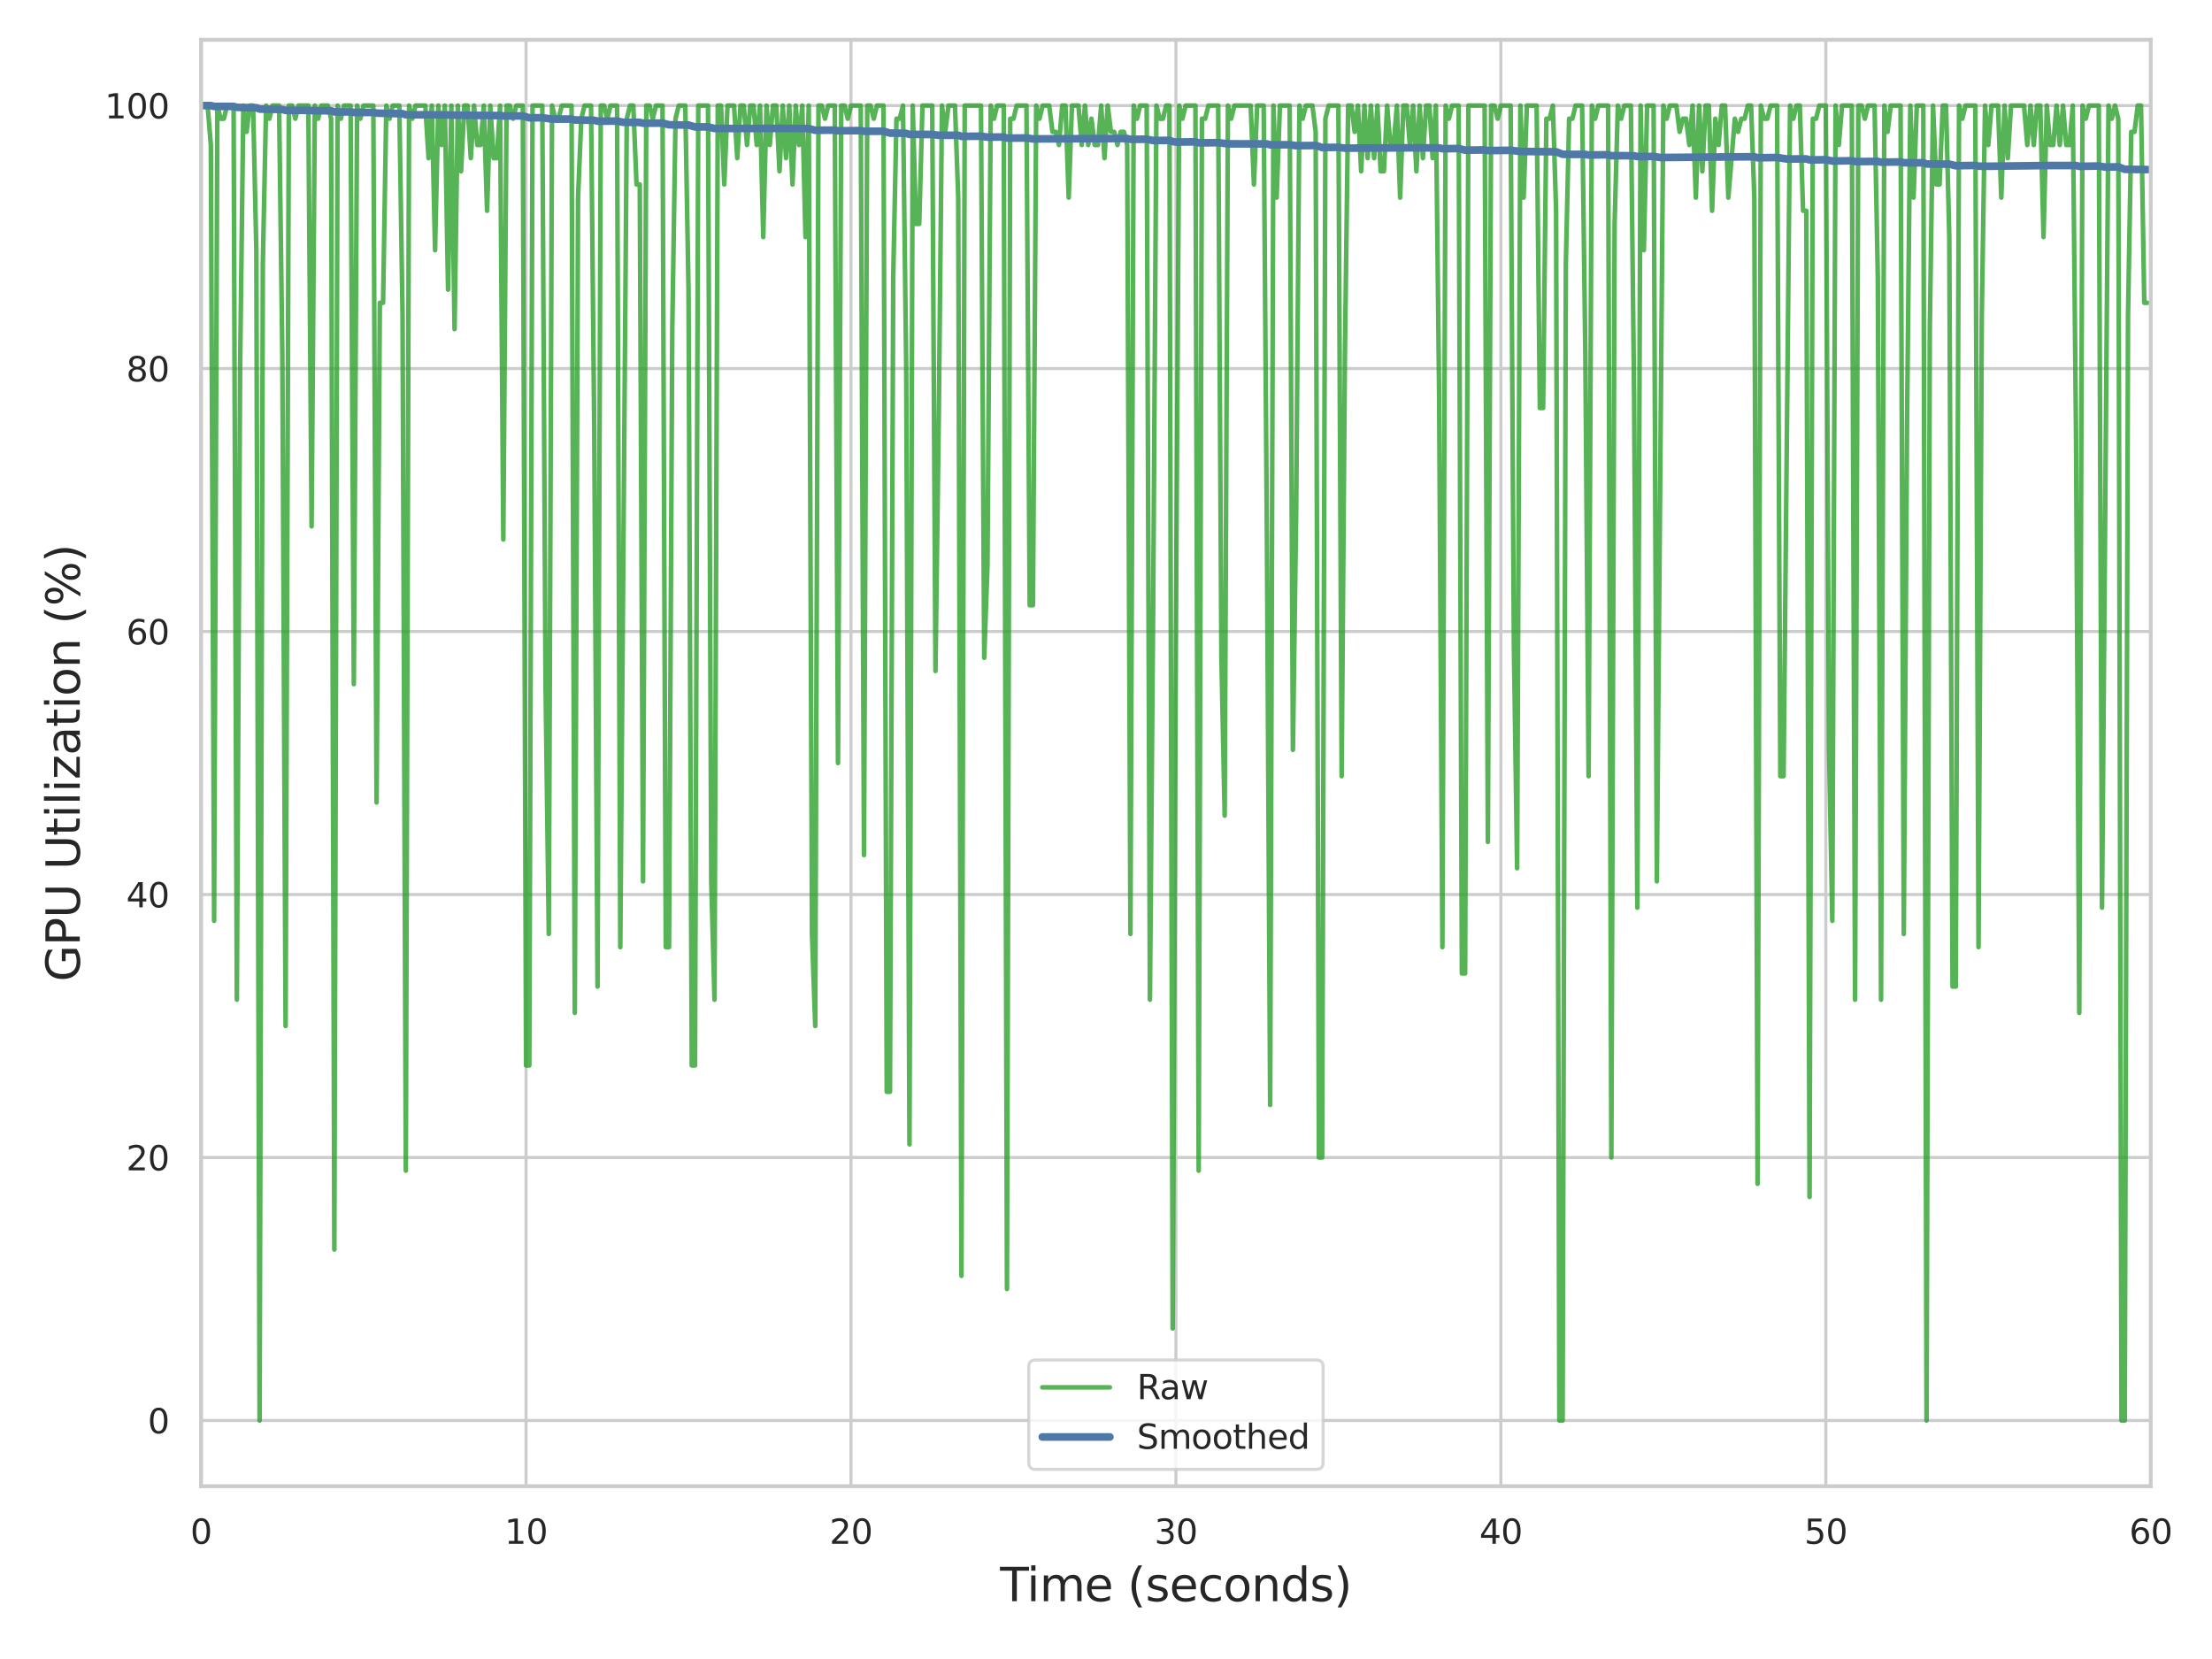 <?xml version="1.0" encoding="utf-8" standalone="no"?>
<!DOCTYPE svg PUBLIC "-//W3C//DTD SVG 1.1//EN"
  "http://www.w3.org/Graphics/SVG/1.1/DTD/svg11.dtd">
<svg xmlns:xlink="http://www.w3.org/1999/xlink" width="576pt" height="432pt" viewBox="0 0 576 432" xmlns="http://www.w3.org/2000/svg" version="1.1">
 <defs>
  <style type="text/css">*{stroke-linejoin: round; stroke-linecap: butt}</style>
 </defs>
 <g id="figure_1">
  <g id="patch_1">
   <path d="M 0 432 
L 576 432 
L 576 0 
L 0 0 
z
" style="fill: #ffffff"/>
  </g>
  <g id="axes_1">
   <g id="patch_2">
    <path d="M 52.368 387.012 
L 560.052 387.012 
L 560.052 10.368 
L 52.368 10.368 
z
" style="fill: #ffffff"/>
   </g>
   <g id="matplotlib.axis_1">
    <g id="xtick_1">
     <g id="line2d_1">
      <path d="M 52.368 387.012 
L 52.368 10.368 
" clip-path="url(#p168247cb44)" style="fill: none; stroke: #cccccc; stroke-width: 0.8; stroke-linecap: round"/>
     </g>
     <g id="text_1">
      <!-- 0 -->
      <g style="fill: #262626" transform="translate(49.569 401.999) scale(0.088 -0.088)">
       <defs>
        <path id="DejaVuSans-30" d="M 2034 4250 
Q 1547 4250 1301 3770 
Q 1056 3291 1056 2328 
Q 1056 1369 1301 889 
Q 1547 409 2034 409 
Q 2525 409 2770 889 
Q 3016 1369 3016 2328 
Q 3016 3291 2770 3770 
Q 2525 4250 2034 4250 
z
M 2034 4750 
Q 2819 4750 3233 4129 
Q 3647 3509 3647 2328 
Q 3647 1150 3233 529 
Q 2819 -91 2034 -91 
Q 1250 -91 836 529 
Q 422 1150 422 2328 
Q 422 3509 836 4129 
Q 1250 4750 2034 4750 
z
" transform="scale(0.016)"/>
       </defs>
       <use xlink:href="#DejaVuSans-30"/>
      </g>
     </g>
    </g>
    <g id="xtick_2">
     <g id="line2d_2">
      <path d="M 136.982 387.012 
L 136.982 10.368 
" clip-path="url(#p168247cb44)" style="fill: none; stroke: #cccccc; stroke-width: 0.8; stroke-linecap: round"/>
     </g>
     <g id="text_2">
      <!-- 10 -->
      <g style="fill: #262626" transform="translate(131.383 401.999) scale(0.088 -0.088)">
       <defs>
        <path id="DejaVuSans-31" d="M 794 531 
L 1825 531 
L 1825 4091 
L 703 3866 
L 703 4441 
L 1819 4666 
L 2450 4666 
L 2450 531 
L 3481 531 
L 3481 0 
L 794 0 
L 794 531 
z
" transform="scale(0.016)"/>
       </defs>
       <use xlink:href="#DejaVuSans-31"/>
       <use xlink:href="#DejaVuSans-30" x="63.623"/>
      </g>
     </g>
    </g>
    <g id="xtick_3">
     <g id="line2d_3">
      <path d="M 221.596 387.012 
L 221.596 10.368 
" clip-path="url(#p168247cb44)" style="fill: none; stroke: #cccccc; stroke-width: 0.8; stroke-linecap: round"/>
     </g>
     <g id="text_3">
      <!-- 20 -->
      <g style="fill: #262626" transform="translate(215.997 401.999) scale(0.088 -0.088)">
       <defs>
        <path id="DejaVuSans-32" d="M 1228 531 
L 3431 531 
L 3431 0 
L 469 0 
L 469 531 
Q 828 903 1448 1529 
Q 2069 2156 2228 2338 
Q 2531 2678 2651 2914 
Q 2772 3150 2772 3378 
Q 2772 3750 2511 3984 
Q 2250 4219 1831 4219 
Q 1534 4219 1204 4116 
Q 875 4013 500 3803 
L 500 4441 
Q 881 4594 1212 4672 
Q 1544 4750 1819 4750 
Q 2544 4750 2975 4387 
Q 3406 4025 3406 3419 
Q 3406 3131 3298 2873 
Q 3191 2616 2906 2266 
Q 2828 2175 2409 1742 
Q 1991 1309 1228 531 
z
" transform="scale(0.016)"/>
       </defs>
       <use xlink:href="#DejaVuSans-32"/>
       <use xlink:href="#DejaVuSans-30" x="63.623"/>
      </g>
     </g>
    </g>
    <g id="xtick_4">
     <g id="line2d_4">
      <path d="M 306.21 387.012 
L 306.21 10.368 
" clip-path="url(#p168247cb44)" style="fill: none; stroke: #cccccc; stroke-width: 0.8; stroke-linecap: round"/>
     </g>
     <g id="text_4">
      <!-- 30 -->
      <g style="fill: #262626" transform="translate(300.611 401.999) scale(0.088 -0.088)">
       <defs>
        <path id="DejaVuSans-33" d="M 2597 2516 
Q 3050 2419 3304 2112 
Q 3559 1806 3559 1356 
Q 3559 666 3084 287 
Q 2609 -91 1734 -91 
Q 1441 -91 1130 -33 
Q 819 25 488 141 
L 488 750 
Q 750 597 1062 519 
Q 1375 441 1716 441 
Q 2309 441 2620 675 
Q 2931 909 2931 1356 
Q 2931 1769 2642 2001 
Q 2353 2234 1838 2234 
L 1294 2234 
L 1294 2753 
L 1863 2753 
Q 2328 2753 2575 2939 
Q 2822 3125 2822 3475 
Q 2822 3834 2567 4026 
Q 2313 4219 1838 4219 
Q 1578 4219 1281 4162 
Q 984 4106 628 3988 
L 628 4550 
Q 988 4650 1302 4700 
Q 1616 4750 1894 4750 
Q 2613 4750 3031 4423 
Q 3450 4097 3450 3541 
Q 3450 3153 3228 2886 
Q 3006 2619 2597 2516 
z
" transform="scale(0.016)"/>
       </defs>
       <use xlink:href="#DejaVuSans-33"/>
       <use xlink:href="#DejaVuSans-30" x="63.623"/>
      </g>
     </g>
    </g>
    <g id="xtick_5">
     <g id="line2d_5">
      <path d="M 390.824 387.012 
L 390.824 10.368 
" clip-path="url(#p168247cb44)" style="fill: none; stroke: #cccccc; stroke-width: 0.8; stroke-linecap: round"/>
     </g>
     <g id="text_5">
      <!-- 40 -->
      <g style="fill: #262626" transform="translate(385.225 401.999) scale(0.088 -0.088)">
       <defs>
        <path id="DejaVuSans-34" d="M 2419 4116 
L 825 1625 
L 2419 1625 
L 2419 4116 
z
M 2253 4666 
L 3047 4666 
L 3047 1625 
L 3713 1625 
L 3713 1100 
L 3047 1100 
L 3047 0 
L 2419 0 
L 2419 1100 
L 313 1100 
L 313 1709 
L 2253 4666 
z
" transform="scale(0.016)"/>
       </defs>
       <use xlink:href="#DejaVuSans-34"/>
       <use xlink:href="#DejaVuSans-30" x="63.623"/>
      </g>
     </g>
    </g>
    <g id="xtick_6">
     <g id="line2d_6">
      <path d="M 475.438 387.012 
L 475.438 10.368 
" clip-path="url(#p168247cb44)" style="fill: none; stroke: #cccccc; stroke-width: 0.8; stroke-linecap: round"/>
     </g>
     <g id="text_6">
      <!-- 50 -->
      <g style="fill: #262626" transform="translate(469.839 401.999) scale(0.088 -0.088)">
       <defs>
        <path id="DejaVuSans-35" d="M 691 4666 
L 3169 4666 
L 3169 4134 
L 1269 4134 
L 1269 2991 
Q 1406 3038 1543 3061 
Q 1681 3084 1819 3084 
Q 2600 3084 3056 2656 
Q 3513 2228 3513 1497 
Q 3513 744 3044 326 
Q 2575 -91 1722 -91 
Q 1428 -91 1123 -41 
Q 819 9 494 109 
L 494 744 
Q 775 591 1075 516 
Q 1375 441 1709 441 
Q 2250 441 2565 725 
Q 2881 1009 2881 1497 
Q 2881 1984 2565 2268 
Q 2250 2553 1709 2553 
Q 1456 2553 1204 2497 
Q 953 2441 691 2322 
L 691 4666 
z
" transform="scale(0.016)"/>
       </defs>
       <use xlink:href="#DejaVuSans-35"/>
       <use xlink:href="#DejaVuSans-30" x="63.623"/>
      </g>
     </g>
    </g>
    <g id="xtick_7">
     <g id="line2d_7">
      <path d="M 560.052 387.012 
L 560.052 10.368 
" clip-path="url(#p168247cb44)" style="fill: none; stroke: #cccccc; stroke-width: 0.8; stroke-linecap: round"/>
     </g>
     <g id="text_7">
      <!-- 60 -->
      <g style="fill: #262626" transform="translate(554.453 401.999) scale(0.088 -0.088)">
       <defs>
        <path id="DejaVuSans-36" d="M 2113 2584 
Q 1688 2584 1439 2293 
Q 1191 2003 1191 1497 
Q 1191 994 1439 701 
Q 1688 409 2113 409 
Q 2538 409 2786 701 
Q 3034 994 3034 1497 
Q 3034 2003 2786 2293 
Q 2538 2584 2113 2584 
z
M 3366 4563 
L 3366 3988 
Q 3128 4100 2886 4159 
Q 2644 4219 2406 4219 
Q 1781 4219 1451 3797 
Q 1122 3375 1075 2522 
Q 1259 2794 1537 2939 
Q 1816 3084 2150 3084 
Q 2853 3084 3261 2657 
Q 3669 2231 3669 1497 
Q 3669 778 3244 343 
Q 2819 -91 2113 -91 
Q 1303 -91 875 529 
Q 447 1150 447 2328 
Q 447 3434 972 4092 
Q 1497 4750 2381 4750 
Q 2619 4750 2861 4703 
Q 3103 4656 3366 4563 
z
" transform="scale(0.016)"/>
       </defs>
       <use xlink:href="#DejaVuSans-36"/>
       <use xlink:href="#DejaVuSans-30" x="63.623"/>
      </g>
     </g>
    </g>
    <g id="text_8">
     <!-- Time (seconds) -->
     <g style="fill: #262626" transform="translate(260.416 416.947) scale(0.12 -0.12)">
      <defs>
       <path id="DejaVuSans-54" d="M -19 4666 
L 3928 4666 
L 3928 4134 
L 2272 4134 
L 2272 0 
L 1638 0 
L 1638 4134 
L -19 4134 
L -19 4666 
z
" transform="scale(0.016)"/>
       <path id="DejaVuSans-69" d="M 603 3500 
L 1178 3500 
L 1178 0 
L 603 0 
L 603 3500 
z
M 603 4863 
L 1178 4863 
L 1178 4134 
L 603 4134 
L 603 4863 
z
" transform="scale(0.016)"/>
       <path id="DejaVuSans-6d" d="M 3328 2828 
Q 3544 3216 3844 3400 
Q 4144 3584 4550 3584 
Q 5097 3584 5394 3201 
Q 5691 2819 5691 2113 
L 5691 0 
L 5113 0 
L 5113 2094 
Q 5113 2597 4934 2840 
Q 4756 3084 4391 3084 
Q 3944 3084 3684 2787 
Q 3425 2491 3425 1978 
L 3425 0 
L 2847 0 
L 2847 2094 
Q 2847 2600 2669 2842 
Q 2491 3084 2119 3084 
Q 1678 3084 1418 2786 
Q 1159 2488 1159 1978 
L 1159 0 
L 581 0 
L 581 3500 
L 1159 3500 
L 1159 2956 
Q 1356 3278 1631 3431 
Q 1906 3584 2284 3584 
Q 2666 3584 2933 3390 
Q 3200 3197 3328 2828 
z
" transform="scale(0.016)"/>
       <path id="DejaVuSans-65" d="M 3597 1894 
L 3597 1613 
L 953 1613 
Q 991 1019 1311 708 
Q 1631 397 2203 397 
Q 2534 397 2845 478 
Q 3156 559 3463 722 
L 3463 178 
Q 3153 47 2828 -22 
Q 2503 -91 2169 -91 
Q 1331 -91 842 396 
Q 353 884 353 1716 
Q 353 2575 817 3079 
Q 1281 3584 2069 3584 
Q 2775 3584 3186 3129 
Q 3597 2675 3597 1894 
z
M 3022 2063 
Q 3016 2534 2758 2815 
Q 2500 3097 2075 3097 
Q 1594 3097 1305 2825 
Q 1016 2553 972 2059 
L 3022 2063 
z
" transform="scale(0.016)"/>
       <path id="DejaVuSans-20" transform="scale(0.016)"/>
       <path id="DejaVuSans-28" d="M 1984 4856 
Q 1566 4138 1362 3434 
Q 1159 2731 1159 2009 
Q 1159 1288 1364 580 
Q 1569 -128 1984 -844 
L 1484 -844 
Q 1016 -109 783 600 
Q 550 1309 550 2009 
Q 550 2706 781 3412 
Q 1013 4119 1484 4856 
L 1984 4856 
z
" transform="scale(0.016)"/>
       <path id="DejaVuSans-73" d="M 2834 3397 
L 2834 2853 
Q 2591 2978 2328 3040 
Q 2066 3103 1784 3103 
Q 1356 3103 1142 2972 
Q 928 2841 928 2578 
Q 928 2378 1081 2264 
Q 1234 2150 1697 2047 
L 1894 2003 
Q 2506 1872 2764 1633 
Q 3022 1394 3022 966 
Q 3022 478 2636 193 
Q 2250 -91 1575 -91 
Q 1294 -91 989 -36 
Q 684 19 347 128 
L 347 722 
Q 666 556 975 473 
Q 1284 391 1588 391 
Q 1994 391 2212 530 
Q 2431 669 2431 922 
Q 2431 1156 2273 1281 
Q 2116 1406 1581 1522 
L 1381 1569 
Q 847 1681 609 1914 
Q 372 2147 372 2553 
Q 372 3047 722 3315 
Q 1072 3584 1716 3584 
Q 2034 3584 2315 3537 
Q 2597 3491 2834 3397 
z
" transform="scale(0.016)"/>
       <path id="DejaVuSans-63" d="M 3122 3366 
L 3122 2828 
Q 2878 2963 2633 3030 
Q 2388 3097 2138 3097 
Q 1578 3097 1268 2742 
Q 959 2388 959 1747 
Q 959 1106 1268 751 
Q 1578 397 2138 397 
Q 2388 397 2633 464 
Q 2878 531 3122 666 
L 3122 134 
Q 2881 22 2623 -34 
Q 2366 -91 2075 -91 
Q 1284 -91 818 406 
Q 353 903 353 1747 
Q 353 2603 823 3093 
Q 1294 3584 2113 3584 
Q 2378 3584 2631 3529 
Q 2884 3475 3122 3366 
z
" transform="scale(0.016)"/>
       <path id="DejaVuSans-6f" d="M 1959 3097 
Q 1497 3097 1228 2736 
Q 959 2375 959 1747 
Q 959 1119 1226 758 
Q 1494 397 1959 397 
Q 2419 397 2687 759 
Q 2956 1122 2956 1747 
Q 2956 2369 2687 2733 
Q 2419 3097 1959 3097 
z
M 1959 3584 
Q 2709 3584 3137 3096 
Q 3566 2609 3566 1747 
Q 3566 888 3137 398 
Q 2709 -91 1959 -91 
Q 1206 -91 779 398 
Q 353 888 353 1747 
Q 353 2609 779 3096 
Q 1206 3584 1959 3584 
z
" transform="scale(0.016)"/>
       <path id="DejaVuSans-6e" d="M 3513 2113 
L 3513 0 
L 2938 0 
L 2938 2094 
Q 2938 2591 2744 2837 
Q 2550 3084 2163 3084 
Q 1697 3084 1428 2787 
Q 1159 2491 1159 1978 
L 1159 0 
L 581 0 
L 581 3500 
L 1159 3500 
L 1159 2956 
Q 1366 3272 1645 3428 
Q 1925 3584 2291 3584 
Q 2894 3584 3203 3211 
Q 3513 2838 3513 2113 
z
" transform="scale(0.016)"/>
       <path id="DejaVuSans-64" d="M 2906 2969 
L 2906 4863 
L 3481 4863 
L 3481 0 
L 2906 0 
L 2906 525 
Q 2725 213 2448 61 
Q 2172 -91 1784 -91 
Q 1150 -91 751 415 
Q 353 922 353 1747 
Q 353 2572 751 3078 
Q 1150 3584 1784 3584 
Q 2172 3584 2448 3432 
Q 2725 3281 2906 2969 
z
M 947 1747 
Q 947 1113 1208 752 
Q 1469 391 1925 391 
Q 2381 391 2643 752 
Q 2906 1113 2906 1747 
Q 2906 2381 2643 2742 
Q 2381 3103 1925 3103 
Q 1469 3103 1208 2742 
Q 947 2381 947 1747 
z
" transform="scale(0.016)"/>
       <path id="DejaVuSans-29" d="M 513 4856 
L 1013 4856 
Q 1481 4119 1714 3412 
Q 1947 2706 1947 2009 
Q 1947 1309 1714 600 
Q 1481 -109 1013 -844 
L 513 -844 
Q 928 -128 1133 580 
Q 1338 1288 1338 2009 
Q 1338 2731 1133 3434 
Q 928 4138 513 4856 
z
" transform="scale(0.016)"/>
      </defs>
      <use xlink:href="#DejaVuSans-54"/>
      <use xlink:href="#DejaVuSans-69" x="57.959"/>
      <use xlink:href="#DejaVuSans-6d" x="85.742"/>
      <use xlink:href="#DejaVuSans-65" x="183.154"/>
      <use xlink:href="#DejaVuSans-20" x="244.678"/>
      <use xlink:href="#DejaVuSans-28" x="276.465"/>
      <use xlink:href="#DejaVuSans-73" x="315.479"/>
      <use xlink:href="#DejaVuSans-65" x="367.578"/>
      <use xlink:href="#DejaVuSans-63" x="429.102"/>
      <use xlink:href="#DejaVuSans-6f" x="484.082"/>
      <use xlink:href="#DejaVuSans-6e" x="545.264"/>
      <use xlink:href="#DejaVuSans-64" x="608.643"/>
      <use xlink:href="#DejaVuSans-73" x="672.119"/>
      <use xlink:href="#DejaVuSans-29" x="724.219"/>
     </g>
    </g>
   </g>
   <g id="matplotlib.axis_2">
    <g id="ytick_1">
     <g id="line2d_8">
      <path d="M 52.368 369.892 
L 560.052 369.892 
" clip-path="url(#p168247cb44)" style="fill: none; stroke: #cccccc; stroke-width: 0.8; stroke-linecap: round"/>
     </g>
     <g id="text_9">
      <!-- 0 -->
      <g style="fill: #262626" transform="translate(38.469 373.235) scale(0.088 -0.088)">
       <use xlink:href="#DejaVuSans-30"/>
      </g>
     </g>
    </g>
    <g id="ytick_2">
     <g id="line2d_9">
      <path d="M 52.368 301.411 
L 560.052 301.411 
" clip-path="url(#p168247cb44)" style="fill: none; stroke: #cccccc; stroke-width: 0.8; stroke-linecap: round"/>
     </g>
     <g id="text_10">
      <!-- 20 -->
      <g style="fill: #262626" transform="translate(32.87 304.754) scale(0.088 -0.088)">
       <use xlink:href="#DejaVuSans-32"/>
       <use xlink:href="#DejaVuSans-30" x="63.623"/>
      </g>
     </g>
    </g>
    <g id="ytick_3">
     <g id="line2d_10">
      <path d="M 52.368 232.93 
L 560.052 232.93 
" clip-path="url(#p168247cb44)" style="fill: none; stroke: #cccccc; stroke-width: 0.8; stroke-linecap: round"/>
     </g>
     <g id="text_11">
      <!-- 40 -->
      <g style="fill: #262626" transform="translate(32.87 236.274) scale(0.088 -0.088)">
       <use xlink:href="#DejaVuSans-34"/>
       <use xlink:href="#DejaVuSans-30" x="63.623"/>
      </g>
     </g>
    </g>
    <g id="ytick_4">
     <g id="line2d_11">
      <path d="M 52.368 164.45 
L 560.052 164.45 
" clip-path="url(#p168247cb44)" style="fill: none; stroke: #cccccc; stroke-width: 0.8; stroke-linecap: round"/>
     </g>
     <g id="text_12">
      <!-- 60 -->
      <g style="fill: #262626" transform="translate(32.87 167.793) scale(0.088 -0.088)">
       <use xlink:href="#DejaVuSans-36"/>
       <use xlink:href="#DejaVuSans-30" x="63.623"/>
      </g>
     </g>
    </g>
    <g id="ytick_5">
     <g id="line2d_12">
      <path d="M 52.368 95.969 
L 560.052 95.969 
" clip-path="url(#p168247cb44)" style="fill: none; stroke: #cccccc; stroke-width: 0.8; stroke-linecap: round"/>
     </g>
     <g id="text_13">
      <!-- 80 -->
      <g style="fill: #262626" transform="translate(32.87 99.312) scale(0.088 -0.088)">
       <defs>
        <path id="DejaVuSans-38" d="M 2034 2216 
Q 1584 2216 1326 1975 
Q 1069 1734 1069 1313 
Q 1069 891 1326 650 
Q 1584 409 2034 409 
Q 2484 409 2743 651 
Q 3003 894 3003 1313 
Q 3003 1734 2745 1975 
Q 2488 2216 2034 2216 
z
M 1403 2484 
Q 997 2584 770 2862 
Q 544 3141 544 3541 
Q 544 4100 942 4425 
Q 1341 4750 2034 4750 
Q 2731 4750 3128 4425 
Q 3525 4100 3525 3541 
Q 3525 3141 3298 2862 
Q 3072 2584 2669 2484 
Q 3125 2378 3379 2068 
Q 3634 1759 3634 1313 
Q 3634 634 3220 271 
Q 2806 -91 2034 -91 
Q 1263 -91 848 271 
Q 434 634 434 1313 
Q 434 1759 690 2068 
Q 947 2378 1403 2484 
z
M 1172 3481 
Q 1172 3119 1398 2916 
Q 1625 2713 2034 2713 
Q 2441 2713 2670 2916 
Q 2900 3119 2900 3481 
Q 2900 3844 2670 4047 
Q 2441 4250 2034 4250 
Q 1625 4250 1398 4047 
Q 1172 3844 1172 3481 
z
" transform="scale(0.016)"/>
       </defs>
       <use xlink:href="#DejaVuSans-38"/>
       <use xlink:href="#DejaVuSans-30" x="63.623"/>
      </g>
     </g>
    </g>
    <g id="ytick_6">
     <g id="line2d_13">
      <path d="M 52.368 27.488 
L 560.052 27.488 
" clip-path="url(#p168247cb44)" style="fill: none; stroke: #cccccc; stroke-width: 0.8; stroke-linecap: round"/>
     </g>
     <g id="text_14">
      <!-- 100 -->
      <g style="fill: #262626" transform="translate(27.271 30.831) scale(0.088 -0.088)">
       <use xlink:href="#DejaVuSans-31"/>
       <use xlink:href="#DejaVuSans-30" x="63.623"/>
       <use xlink:href="#DejaVuSans-30" x="127.246"/>
      </g>
     </g>
    </g>
    <g id="text_15">
     <!-- GPU Utilization (%) -->
     <g style="fill: #262626" transform="translate(20.775 255.607) rotate(-90) scale(0.12 -0.12)">
      <defs>
       <path id="DejaVuSans-47" d="M 3809 666 
L 3809 1919 
L 2778 1919 
L 2778 2438 
L 4434 2438 
L 4434 434 
Q 4069 175 3628 42 
Q 3188 -91 2688 -91 
Q 1594 -91 976 548 
Q 359 1188 359 2328 
Q 359 3472 976 4111 
Q 1594 4750 2688 4750 
Q 3144 4750 3555 4637 
Q 3966 4525 4313 4306 
L 4313 3634 
Q 3963 3931 3569 4081 
Q 3175 4231 2741 4231 
Q 1884 4231 1454 3753 
Q 1025 3275 1025 2328 
Q 1025 1384 1454 906 
Q 1884 428 2741 428 
Q 3075 428 3337 486 
Q 3600 544 3809 666 
z
" transform="scale(0.016)"/>
       <path id="DejaVuSans-50" d="M 1259 4147 
L 1259 2394 
L 2053 2394 
Q 2494 2394 2734 2622 
Q 2975 2850 2975 3272 
Q 2975 3691 2734 3919 
Q 2494 4147 2053 4147 
L 1259 4147 
z
M 628 4666 
L 2053 4666 
Q 2838 4666 3239 4311 
Q 3641 3956 3641 3272 
Q 3641 2581 3239 2228 
Q 2838 1875 2053 1875 
L 1259 1875 
L 1259 0 
L 628 0 
L 628 4666 
z
" transform="scale(0.016)"/>
       <path id="DejaVuSans-55" d="M 556 4666 
L 1191 4666 
L 1191 1831 
Q 1191 1081 1462 751 
Q 1734 422 2344 422 
Q 2950 422 3222 751 
Q 3494 1081 3494 1831 
L 3494 4666 
L 4128 4666 
L 4128 1753 
Q 4128 841 3676 375 
Q 3225 -91 2344 -91 
Q 1459 -91 1007 375 
Q 556 841 556 1753 
L 556 4666 
z
" transform="scale(0.016)"/>
       <path id="DejaVuSans-74" d="M 1172 4494 
L 1172 3500 
L 2356 3500 
L 2356 3053 
L 1172 3053 
L 1172 1153 
Q 1172 725 1289 603 
Q 1406 481 1766 481 
L 2356 481 
L 2356 0 
L 1766 0 
Q 1100 0 847 248 
Q 594 497 594 1153 
L 594 3053 
L 172 3053 
L 172 3500 
L 594 3500 
L 594 4494 
L 1172 4494 
z
" transform="scale(0.016)"/>
       <path id="DejaVuSans-6c" d="M 603 4863 
L 1178 4863 
L 1178 0 
L 603 0 
L 603 4863 
z
" transform="scale(0.016)"/>
       <path id="DejaVuSans-7a" d="M 353 3500 
L 3084 3500 
L 3084 2975 
L 922 459 
L 3084 459 
L 3084 0 
L 275 0 
L 275 525 
L 2438 3041 
L 353 3041 
L 353 3500 
z
" transform="scale(0.016)"/>
       <path id="DejaVuSans-61" d="M 2194 1759 
Q 1497 1759 1228 1600 
Q 959 1441 959 1056 
Q 959 750 1161 570 
Q 1363 391 1709 391 
Q 2188 391 2477 730 
Q 2766 1069 2766 1631 
L 2766 1759 
L 2194 1759 
z
M 3341 1997 
L 3341 0 
L 2766 0 
L 2766 531 
Q 2569 213 2275 61 
Q 1981 -91 1556 -91 
Q 1019 -91 701 211 
Q 384 513 384 1019 
Q 384 1609 779 1909 
Q 1175 2209 1959 2209 
L 2766 2209 
L 2766 2266 
Q 2766 2663 2505 2880 
Q 2244 3097 1772 3097 
Q 1472 3097 1187 3025 
Q 903 2953 641 2809 
L 641 3341 
Q 956 3463 1253 3523 
Q 1550 3584 1831 3584 
Q 2591 3584 2966 3190 
Q 3341 2797 3341 1997 
z
" transform="scale(0.016)"/>
       <path id="DejaVuSans-25" d="M 4653 2053 
Q 4381 2053 4226 1822 
Q 4072 1591 4072 1178 
Q 4072 772 4226 539 
Q 4381 306 4653 306 
Q 4919 306 5073 539 
Q 5228 772 5228 1178 
Q 5228 1588 5073 1820 
Q 4919 2053 4653 2053 
z
M 4653 2450 
Q 5147 2450 5437 2106 
Q 5728 1763 5728 1178 
Q 5728 594 5436 251 
Q 5144 -91 4653 -91 
Q 4153 -91 3862 251 
Q 3572 594 3572 1178 
Q 3572 1766 3864 2108 
Q 4156 2450 4653 2450 
z
M 1428 4353 
Q 1159 4353 1004 4120 
Q 850 3888 850 3481 
Q 850 3069 1003 2837 
Q 1156 2606 1428 2606 
Q 1700 2606 1854 2837 
Q 2009 3069 2009 3481 
Q 2009 3884 1853 4118 
Q 1697 4353 1428 4353 
z
M 4250 4750 
L 4750 4750 
L 1831 -91 
L 1331 -91 
L 4250 4750 
z
M 1428 4750 
Q 1922 4750 2215 4408 
Q 2509 4066 2509 3481 
Q 2509 2891 2217 2550 
Q 1925 2209 1428 2209 
Q 931 2209 642 2551 
Q 353 2894 353 3481 
Q 353 4063 643 4406 
Q 934 4750 1428 4750 
z
" transform="scale(0.016)"/>
      </defs>
      <use xlink:href="#DejaVuSans-47"/>
      <use xlink:href="#DejaVuSans-50" x="77.49"/>
      <use xlink:href="#DejaVuSans-55" x="137.793"/>
      <use xlink:href="#DejaVuSans-20" x="210.986"/>
      <use xlink:href="#DejaVuSans-55" x="242.773"/>
      <use xlink:href="#DejaVuSans-74" x="315.967"/>
      <use xlink:href="#DejaVuSans-69" x="355.176"/>
      <use xlink:href="#DejaVuSans-6c" x="382.959"/>
      <use xlink:href="#DejaVuSans-69" x="410.742"/>
      <use xlink:href="#DejaVuSans-7a" x="438.525"/>
      <use xlink:href="#DejaVuSans-61" x="491.016"/>
      <use xlink:href="#DejaVuSans-74" x="552.295"/>
      <use xlink:href="#DejaVuSans-69" x="591.504"/>
      <use xlink:href="#DejaVuSans-6f" x="619.287"/>
      <use xlink:href="#DejaVuSans-6e" x="680.469"/>
      <use xlink:href="#DejaVuSans-20" x="743.848"/>
      <use xlink:href="#DejaVuSans-28" x="775.635"/>
      <use xlink:href="#DejaVuSans-25" x="814.648"/>
      <use xlink:href="#DejaVuSans-29" x="909.668"/>
     </g>
    </g>
   </g>
   <g id="PolyCollection_1"/>
   <g id="PolyCollection_2"/>
   <g id="line2d_14">
    <path d="M 52.368 27.488 
L 54.06 27.488 
L 54.906 37.76 
L 55.753 239.778 
L 56.599 27.488 
L 57.445 30.912 
L 58.291 30.912 
L 59.137 27.488 
L 60.829 27.488 
L 61.676 260.323 
L 62.522 95.969 
L 63.368 27.488 
L 64.214 34.336 
L 65.06 27.488 
L 65.906 27.488 
L 66.752 65.153 
L 67.599 369.892 
L 68.445 68.577 
L 69.291 27.488 
L 70.137 30.912 
L 70.983 27.488 
L 72.675 27.488 
L 73.522 92.545 
L 74.368 267.171 
L 75.214 27.488 
L 76.06 27.488 
L 76.906 30.912 
L 77.752 27.488 
L 80.291 27.488 
L 81.137 137.057 
L 81.983 27.488 
L 82.829 30.912 
L 83.675 27.488 
L 85.367 27.488 
L 86.214 30.912 
L 87.06 325.379 
L 87.906 27.488 
L 88.752 30.912 
L 89.598 27.488 
L 91.29 27.488 
L 92.137 178.146 
L 92.983 27.488 
L 93.829 30.912 
L 94.675 27.488 
L 97.213 27.488 
L 98.06 208.962 
L 98.906 78.849 
L 99.752 78.849 
L 100.598 27.488 
L 101.444 30.912 
L 102.29 27.488 
L 103.983 27.488 
L 104.829 82.273 
L 105.675 304.835 
L 106.521 27.488 
L 107.367 30.912 
L 108.213 27.488 
L 110.752 27.488 
L 111.598 41.184 
L 112.444 27.488 
L 113.29 65.153 
L 114.136 27.488 
L 114.982 37.76 
L 115.829 27.488 
L 116.675 75.425 
L 117.521 27.488 
L 118.367 85.697 
L 119.213 27.488 
L 120.059 44.608 
L 120.905 27.488 
L 121.751 27.488 
L 122.598 41.184 
L 123.444 27.488 
L 124.29 37.76 
L 125.136 37.76 
L 125.982 27.488 
L 126.828 54.88 
L 127.674 27.488 
L 128.521 41.184 
L 129.367 41.184 
L 130.213 27.488 
L 131.059 140.481 
L 131.905 27.488 
L 132.751 27.488 
L 133.597 30.912 
L 134.444 27.488 
L 136.136 27.488 
L 136.982 277.443 
L 137.828 277.443 
L 138.674 27.488 
L 141.213 27.488 
L 142.059 178.146 
L 142.905 243.202 
L 143.751 27.488 
L 144.597 30.912 
L 145.443 30.912 
L 146.29 27.488 
L 148.828 27.488 
L 149.674 263.747 
L 150.52 51.456 
L 151.366 30.912 
L 152.213 27.488 
L 153.905 27.488 
L 154.751 113.089 
L 155.597 256.899 
L 156.443 27.488 
L 157.289 27.488 
L 158.136 30.912 
L 158.982 27.488 
L 160.674 27.488 
L 161.52 246.627 
L 163.212 30.912 
L 164.058 27.488 
L 164.905 27.488 
L 165.751 48.032 
L 166.597 48.032 
L 167.443 229.506 
L 168.289 27.488 
L 169.135 27.488 
L 169.981 30.912 
L 170.828 27.488 
L 172.52 27.488 
L 173.366 246.627 
L 174.212 246.627 
L 175.058 85.697 
L 175.904 30.912 
L 176.751 27.488 
L 178.443 27.488 
L 179.289 75.425 
L 180.135 277.443 
L 180.981 277.443 
L 181.827 27.488 
L 184.366 27.488 
L 185.212 229.506 
L 186.058 260.323 
L 186.904 27.488 
L 187.75 27.488 
L 188.597 48.032 
L 189.443 27.488 
L 191.135 27.488 
L 191.981 41.184 
L 192.827 27.488 
L 193.673 27.488 
L 194.52 37.76 
L 195.366 27.488 
L 196.212 27.488 
L 197.058 37.76 
L 197.904 27.488 
L 198.75 61.729 
L 199.596 27.488 
L 200.442 37.76 
L 201.289 27.488 
L 202.135 27.488 
L 202.981 44.608 
L 203.827 27.488 
L 204.673 41.184 
L 205.519 27.488 
L 206.365 48.032 
L 207.212 27.488 
L 208.058 37.76 
L 208.904 27.488 
L 209.75 61.729 
L 210.596 27.488 
L 211.442 243.202 
L 212.288 267.171 
L 213.135 27.488 
L 213.981 27.488 
L 214.827 30.912 
L 215.673 27.488 
L 217.365 27.488 
L 218.211 198.69 
L 219.058 27.488 
L 219.904 27.488 
L 220.75 30.912 
L 221.596 27.488 
L 224.134 27.488 
L 224.981 222.658 
L 225.827 27.488 
L 226.673 27.488 
L 227.519 30.912 
L 228.365 27.488 
L 230.057 27.488 
L 230.904 284.291 
L 231.75 284.291 
L 232.596 72.001 
L 233.442 30.912 
L 234.288 30.912 
L 235.134 27.488 
L 235.98 95.969 
L 236.827 297.987 
L 237.673 27.488 
L 238.519 58.305 
L 239.365 58.305 
L 240.211 27.488 
L 242.75 27.488 
L 243.596 174.722 
L 244.442 109.665 
L 245.288 27.488 
L 246.134 34.336 
L 246.98 27.488 
L 248.672 27.488 
L 249.519 51.456 
L 250.365 332.227 
L 251.211 27.488 
L 255.442 27.488 
L 256.288 171.298 
L 257.134 147.329 
L 257.98 27.488 
L 258.826 30.912 
L 259.672 27.488 
L 261.365 27.488 
L 262.211 335.651 
L 263.057 30.912 
L 263.903 30.912 
L 264.749 27.488 
L 267.288 27.488 
L 268.134 157.602 
L 268.98 157.602 
L 269.826 27.488 
L 270.672 30.912 
L 271.518 27.488 
L 273.211 27.488 
L 274.057 34.336 
L 274.903 34.336 
L 275.749 37.76 
L 276.595 27.488 
L 277.441 27.488 
L 278.287 51.456 
L 279.134 27.488 
L 280.826 27.488 
L 281.672 37.76 
L 282.518 27.488 
L 283.364 37.76 
L 284.21 30.912 
L 285.057 37.76 
L 285.903 37.76 
L 286.749 27.488 
L 287.595 41.184 
L 288.441 27.488 
L 289.287 34.336 
L 290.133 34.336 
L 290.979 37.76 
L 291.826 34.336 
L 292.672 34.336 
L 293.518 37.76 
L 294.364 243.202 
L 295.21 27.488 
L 296.056 30.912 
L 296.902 27.488 
L 298.595 27.488 
L 299.441 260.323 
L 300.287 157.602 
L 301.133 27.488 
L 301.979 30.912 
L 302.825 30.912 
L 303.672 27.488 
L 304.518 27.488 
L 305.364 345.924 
L 306.21 164.45 
L 307.056 27.488 
L 307.902 30.912 
L 308.748 27.488 
L 311.287 27.488 
L 312.133 304.835 
L 312.979 30.912 
L 313.825 30.912 
L 314.671 27.488 
L 317.21 27.488 
L 318.056 171.298 
L 318.902 212.386 
L 319.748 27.488 
L 320.594 30.912 
L 321.441 27.488 
L 325.671 27.488 
L 326.517 48.032 
L 327.363 27.488 
L 329.056 27.488 
L 329.902 140.481 
L 330.748 287.715 
L 331.594 27.488 
L 332.44 51.456 
L 333.286 27.488 
L 335.825 27.488 
L 336.671 195.266 
L 337.517 133.633 
L 338.363 27.488 
L 339.209 30.912 
L 340.056 27.488 
L 341.748 27.488 
L 342.594 34.336 
L 343.44 301.411 
L 344.286 301.411 
L 345.132 30.912 
L 345.979 27.488 
L 348.517 27.488 
L 349.363 202.114 
L 350.209 92.545 
L 351.055 27.488 
L 351.902 27.488 
L 352.748 34.336 
L 353.594 27.488 
L 354.44 44.608 
L 355.286 27.488 
L 356.132 41.184 
L 356.978 27.488 
L 357.825 41.184 
L 358.671 27.488 
L 359.517 44.608 
L 360.363 44.608 
L 361.209 27.488 
L 362.055 37.76 
L 362.901 37.76 
L 363.748 27.488 
L 364.594 51.456 
L 365.44 27.488 
L 366.286 27.488 
L 367.132 37.76 
L 367.978 27.488 
L 368.824 44.608 
L 369.671 27.488 
L 370.517 41.184 
L 371.363 27.488 
L 372.209 27.488 
L 373.055 41.184 
L 373.901 27.488 
L 374.747 102.817 
L 375.593 246.627 
L 376.44 27.488 
L 377.286 30.912 
L 378.132 27.488 
L 379.824 27.488 
L 380.67 253.475 
L 381.516 253.475 
L 382.363 27.488 
L 386.593 27.488 
L 387.439 219.234 
L 388.286 27.488 
L 389.132 27.488 
L 389.978 30.912 
L 390.824 27.488 
L 393.362 27.488 
L 394.209 167.874 
L 395.055 226.082 
L 395.901 27.488 
L 396.747 51.456 
L 397.593 27.488 
L 400.132 27.488 
L 400.978 106.241 
L 401.824 106.241 
L 402.67 30.912 
L 403.516 30.912 
L 404.362 27.488 
L 405.208 54.88 
L 406.055 369.892 
L 406.901 369.892 
L 407.747 68.577 
L 408.593 30.912 
L 409.439 30.912 
L 410.285 27.488 
L 411.978 27.488 
L 412.824 92.545 
L 413.67 202.114 
L 414.516 27.488 
L 415.362 30.912 
L 416.208 27.488 
L 418.747 27.488 
L 419.593 301.411 
L 420.439 58.305 
L 421.285 27.488 
L 422.131 30.912 
L 422.977 27.488 
L 424.67 27.488 
L 425.516 102.817 
L 426.362 236.354 
L 427.208 27.488 
L 428.054 65.153 
L 428.9 27.488 
L 430.593 27.488 
L 431.439 229.506 
L 433.131 27.488 
L 433.977 30.912 
L 434.823 27.488 
L 436.516 27.488 
L 437.362 34.336 
L 438.208 30.912 
L 439.054 30.912 
L 439.9 37.76 
L 440.746 27.488 
L 441.592 51.456 
L 442.439 27.488 
L 443.285 44.608 
L 444.131 27.488 
L 444.977 27.488 
L 445.823 54.88 
L 446.669 30.912 
L 447.515 37.76 
L 448.362 27.488 
L 449.208 27.488 
L 450.054 51.456 
L 451.746 30.912 
L 452.592 34.336 
L 453.438 30.912 
L 454.284 30.912 
L 455.131 27.488 
L 455.977 27.488 
L 456.823 51.456 
L 457.669 308.259 
L 458.515 27.488 
L 459.361 30.912 
L 460.207 30.912 
L 461.054 27.488 
L 462.746 27.488 
L 463.592 202.114 
L 464.438 202.114 
L 466.13 27.488 
L 466.977 30.912 
L 467.823 27.488 
L 468.669 27.488 
L 469.515 54.88 
L 470.361 54.88 
L 471.207 311.683 
L 472.053 30.912 
L 472.9 30.912 
L 473.746 27.488 
L 475.438 27.488 
L 476.284 195.266 
L 477.13 239.778 
L 477.976 27.488 
L 478.823 37.76 
L 479.669 27.488 
L 482.207 27.488 
L 483.053 260.323 
L 483.899 27.488 
L 484.746 27.488 
L 485.592 30.912 
L 486.438 27.488 
L 488.13 27.488 
L 488.976 72.001 
L 489.822 260.323 
L 490.669 27.488 
L 491.515 34.336 
L 492.361 27.488 
L 494.899 27.488 
L 495.745 243.202 
L 496.591 109.665 
L 497.438 27.488 
L 498.284 51.456 
L 499.13 27.488 
L 500.822 27.488 
L 501.668 369.892 
L 502.514 85.697 
L 503.361 27.488 
L 504.207 48.032 
L 505.053 48.032 
L 505.899 27.488 
L 506.745 27.488 
L 507.591 61.729 
L 508.437 256.899 
L 509.284 256.899 
L 510.13 27.488 
L 510.976 30.912 
L 511.822 27.488 
L 514.36 27.488 
L 515.207 246.627 
L 516.053 82.273 
L 516.899 27.488 
L 517.745 37.76 
L 518.591 27.488 
L 520.283 27.488 
L 521.13 51.456 
L 521.976 27.488 
L 522.822 41.184 
L 523.668 27.488 
L 527.053 27.488 
L 527.899 37.76 
L 528.745 27.488 
L 529.591 37.76 
L 530.437 27.488 
L 531.283 27.488 
L 532.129 61.729 
L 532.976 27.488 
L 533.822 37.76 
L 534.668 37.76 
L 535.514 27.488 
L 536.36 37.76 
L 537.206 27.488 
L 538.052 37.76 
L 538.899 37.76 
L 539.745 27.488 
L 540.591 113.089 
L 541.437 263.747 
L 542.283 27.488 
L 543.129 30.912 
L 543.975 27.488 
L 546.514 27.488 
L 547.36 236.354 
L 549.052 27.488 
L 549.898 30.912 
L 550.744 27.488 
L 551.591 30.912 
L 552.437 369.892 
L 553.283 369.892 
L 554.129 82.273 
L 554.975 34.336 
L 555.821 34.336 
L 556.667 27.488 
L 557.514 27.488 
L 558.36 78.849 
L 559.206 78.849 
L 559.206 78.849 
" clip-path="url(#p168247cb44)" style="fill: none; stroke: #2ca02c; stroke-opacity: 0.8; stroke-width: 1.2; stroke-linecap: round"/>
   </g>
   <g id="line2d_15">
    <path d="M 52.368 27.488 
L 54.906 27.498 
L 55.753 27.711 
L 60.829 27.716 
L 61.676 27.949 
L 63.368 28.016 
L 66.752 28.059 
L 67.599 28.401 
L 70.137 28.442 
L 73.522 28.503 
L 74.368 28.742 
L 80.291 28.737 
L 81.983 28.844 
L 86.214 28.844 
L 87.06 29.14 
L 91.29 29.136 
L 92.137 29.285 
L 97.213 29.277 
L 98.06 29.457 
L 101.444 29.555 
L 104.829 29.601 
L 105.675 29.877 
L 115.829 29.913 
L 119.213 30.009 
L 129.367 30.085 
L 130.213 30.082 
L 131.059 30.193 
L 136.136 30.18 
L 137.828 30.674 
L 141.213 30.661 
L 143.751 31.018 
L 148.828 31.003 
L 149.674 31.236 
L 154.751 31.327 
L 155.597 31.552 
L 160.674 31.531 
L 162.366 31.859 
L 166.597 31.881 
L 167.443 32.079 
L 172.52 32.055 
L 174.212 32.484 
L 175.904 32.535 
L 179.289 32.563 
L 180.981 33.053 
L 184.366 33.03 
L 186.058 33.454 
L 202.135 33.44 
L 210.596 33.476 
L 212.288 33.92 
L 217.365 33.884 
L 218.211 34.049 
L 224.134 34.007 
L 224.981 34.196 
L 230.057 34.159 
L 231.75 34.659 
L 234.288 34.689 
L 235.98 34.743 
L 236.827 35.006 
L 242.75 35.015 
L 244.442 35.229 
L 249.519 35.213 
L 250.365 35.51 
L 255.442 35.462 
L 257.134 35.71 
L 261.365 35.672 
L 262.211 35.972 
L 267.288 35.928 
L 268.98 36.172 
L 288.441 36.083 
L 293.518 36.079 
L 294.364 36.286 
L 298.595 36.246 
L 300.287 36.591 
L 304.518 36.552 
L 305.364 36.862 
L 306.21 36.989 
L 311.287 36.936 
L 312.133 37.204 
L 317.21 37.152 
L 319.748 37.452 
L 329.902 37.47 
L 330.748 37.72 
L 335.825 37.683 
L 337.517 37.936 
L 342.594 37.884 
L 344.286 38.41 
L 348.517 38.359 
L 350.209 38.577 
L 363.748 38.506 
L 368.824 38.492 
L 374.747 38.518 
L 375.593 38.726 
L 379.824 38.673 
L 381.516 39.102 
L 386.593 39.033 
L 387.439 39.213 
L 393.362 39.135 
L 395.901 39.438 
L 405.208 39.522 
L 406.901 40.183 
L 409.439 40.192 
L 412.824 40.207 
L 413.67 40.369 
L 418.747 40.295 
L 419.593 40.556 
L 422.977 40.538 
L 425.516 40.574 
L 426.362 40.77 
L 430.593 40.741 
L 432.285 41.016 
L 447.515 40.883 
L 456.823 40.815 
L 457.669 41.083 
L 462.746 41.008 
L 465.284 41.402 
L 470.361 41.377 
L 471.207 41.647 
L 475.438 41.583 
L 477.13 41.935 
L 482.207 41.859 
L 483.053 42.077 
L 488.976 42.023 
L 489.822 42.242 
L 494.899 42.16 
L 495.745 42.361 
L 497.438 42.414 
L 500.822 42.378 
L 501.668 42.705 
L 504.207 42.738 
L 507.591 42.732 
L 509.284 43.16 
L 514.36 43.07 
L 515.207 43.274 
L 517.745 43.291 
L 533.822 43.096 
L 540.591 43.098 
L 541.437 43.318 
L 546.514 43.227 
L 548.206 43.504 
L 551.591 43.446 
L 553.283 44.099 
L 555.821 44.118 
L 559.206 44.154 
L 559.206 44.154 
" clip-path="url(#p168247cb44)" style="fill: none; stroke: #4e79a7; stroke-width: 2; stroke-linecap: round"/>
   </g>
   <g id="patch_3">
    <path d="M 52.368 387.012 
L 52.368 10.368 
" style="fill: none; stroke: #cccccc; stroke-linejoin: miter; stroke-linecap: square"/>
   </g>
   <g id="patch_4">
    <path d="M 560.052 387.012 
L 560.052 10.368 
" style="fill: none; stroke: #cccccc; stroke-linejoin: miter; stroke-linecap: square"/>
   </g>
   <g id="patch_5">
    <path d="M 52.368 387.012 
L 560.052 387.012 
" style="fill: none; stroke: #cccccc; stroke-linejoin: miter; stroke-linecap: square"/>
   </g>
   <g id="patch_6">
    <path d="M 52.368 10.368 
L 560.052 10.368 
" style="fill: none; stroke: #cccccc; stroke-linejoin: miter; stroke-linecap: square"/>
   </g>
   <g id="legend_1">
    <g id="patch_7">
     <path d="M 269.652 382.612 
L 342.768 382.612 
Q 344.528 382.612 344.528 380.852 
L 344.528 355.899 
Q 344.528 354.139 342.768 354.139 
L 269.652 354.139 
Q 267.892 354.139 267.892 355.899 
L 267.892 380.852 
Q 267.892 382.612 269.652 382.612 
z
" style="fill: #ffffff; opacity: 0.8; stroke: #cccccc; stroke-width: 0.8; stroke-linejoin: miter"/>
    </g>
    <g id="line2d_16">
     <path d="M 271.412 361.265 
L 280.212 361.265 
L 289.012 361.265 
" style="fill: none; stroke: #2ca02c; stroke-opacity: 0.8; stroke-width: 1.2; stroke-linecap: round"/>
    </g>
    <g id="text_16">
     <!-- Raw -->
     <g style="fill: #262626" transform="translate(296.052 364.345) scale(0.088 -0.088)">
      <defs>
       <path id="DejaVuSans-52" d="M 2841 2188 
Q 3044 2119 3236 1894 
Q 3428 1669 3622 1275 
L 4263 0 
L 3584 0 
L 2988 1197 
Q 2756 1666 2539 1819 
Q 2322 1972 1947 1972 
L 1259 1972 
L 1259 0 
L 628 0 
L 628 4666 
L 2053 4666 
Q 2853 4666 3247 4331 
Q 3641 3997 3641 3322 
Q 3641 2881 3436 2590 
Q 3231 2300 2841 2188 
z
M 1259 4147 
L 1259 2491 
L 2053 2491 
Q 2509 2491 2742 2702 
Q 2975 2913 2975 3322 
Q 2975 3731 2742 3939 
Q 2509 4147 2053 4147 
L 1259 4147 
z
" transform="scale(0.016)"/>
       <path id="DejaVuSans-77" d="M 269 3500 
L 844 3500 
L 1563 769 
L 2278 3500 
L 2956 3500 
L 3675 769 
L 4391 3500 
L 4966 3500 
L 4050 0 
L 3372 0 
L 2619 2869 
L 1863 0 
L 1184 0 
L 269 3500 
z
" transform="scale(0.016)"/>
      </defs>
      <use xlink:href="#DejaVuSans-52"/>
      <use xlink:href="#DejaVuSans-61" x="67.232"/>
      <use xlink:href="#DejaVuSans-77" x="128.512"/>
     </g>
    </g>
    <g id="line2d_17">
     <path d="M 271.412 374.182 
L 280.212 374.182 
L 289.012 374.182 
" style="fill: none; stroke: #4e79a7; stroke-width: 2; stroke-linecap: round"/>
    </g>
    <g id="text_17">
     <!-- Smoothed -->
     <g style="fill: #262626" transform="translate(296.052 377.262) scale(0.088 -0.088)">
      <defs>
       <path id="DejaVuSans-53" d="M 3425 4513 
L 3425 3897 
Q 3066 4069 2747 4153 
Q 2428 4238 2131 4238 
Q 1616 4238 1336 4038 
Q 1056 3838 1056 3469 
Q 1056 3159 1242 3001 
Q 1428 2844 1947 2747 
L 2328 2669 
Q 3034 2534 3370 2195 
Q 3706 1856 3706 1288 
Q 3706 609 3251 259 
Q 2797 -91 1919 -91 
Q 1588 -91 1214 -16 
Q 841 59 441 206 
L 441 856 
Q 825 641 1194 531 
Q 1563 422 1919 422 
Q 2459 422 2753 634 
Q 3047 847 3047 1241 
Q 3047 1584 2836 1778 
Q 2625 1972 2144 2069 
L 1759 2144 
Q 1053 2284 737 2584 
Q 422 2884 422 3419 
Q 422 4038 858 4394 
Q 1294 4750 2059 4750 
Q 2388 4750 2728 4690 
Q 3069 4631 3425 4513 
z
" transform="scale(0.016)"/>
       <path id="DejaVuSans-68" d="M 3513 2113 
L 3513 0 
L 2938 0 
L 2938 2094 
Q 2938 2591 2744 2837 
Q 2550 3084 2163 3084 
Q 1697 3084 1428 2787 
Q 1159 2491 1159 1978 
L 1159 0 
L 581 0 
L 581 4863 
L 1159 4863 
L 1159 2956 
Q 1366 3272 1645 3428 
Q 1925 3584 2291 3584 
Q 2894 3584 3203 3211 
Q 3513 2838 3513 2113 
z
" transform="scale(0.016)"/>
      </defs>
      <use xlink:href="#DejaVuSans-53"/>
      <use xlink:href="#DejaVuSans-6d" x="63.477"/>
      <use xlink:href="#DejaVuSans-6f" x="160.889"/>
      <use xlink:href="#DejaVuSans-6f" x="222.07"/>
      <use xlink:href="#DejaVuSans-74" x="283.252"/>
      <use xlink:href="#DejaVuSans-68" x="322.461"/>
      <use xlink:href="#DejaVuSans-65" x="385.84"/>
      <use xlink:href="#DejaVuSans-64" x="447.363"/>
     </g>
    </g>
   </g>
  </g>
 </g>
 <defs>
  <clipPath id="p168247cb44">
   <rect x="52.368" y="10.368" width="507.684" height="376.644"/>
  </clipPath>
 </defs>
</svg>
